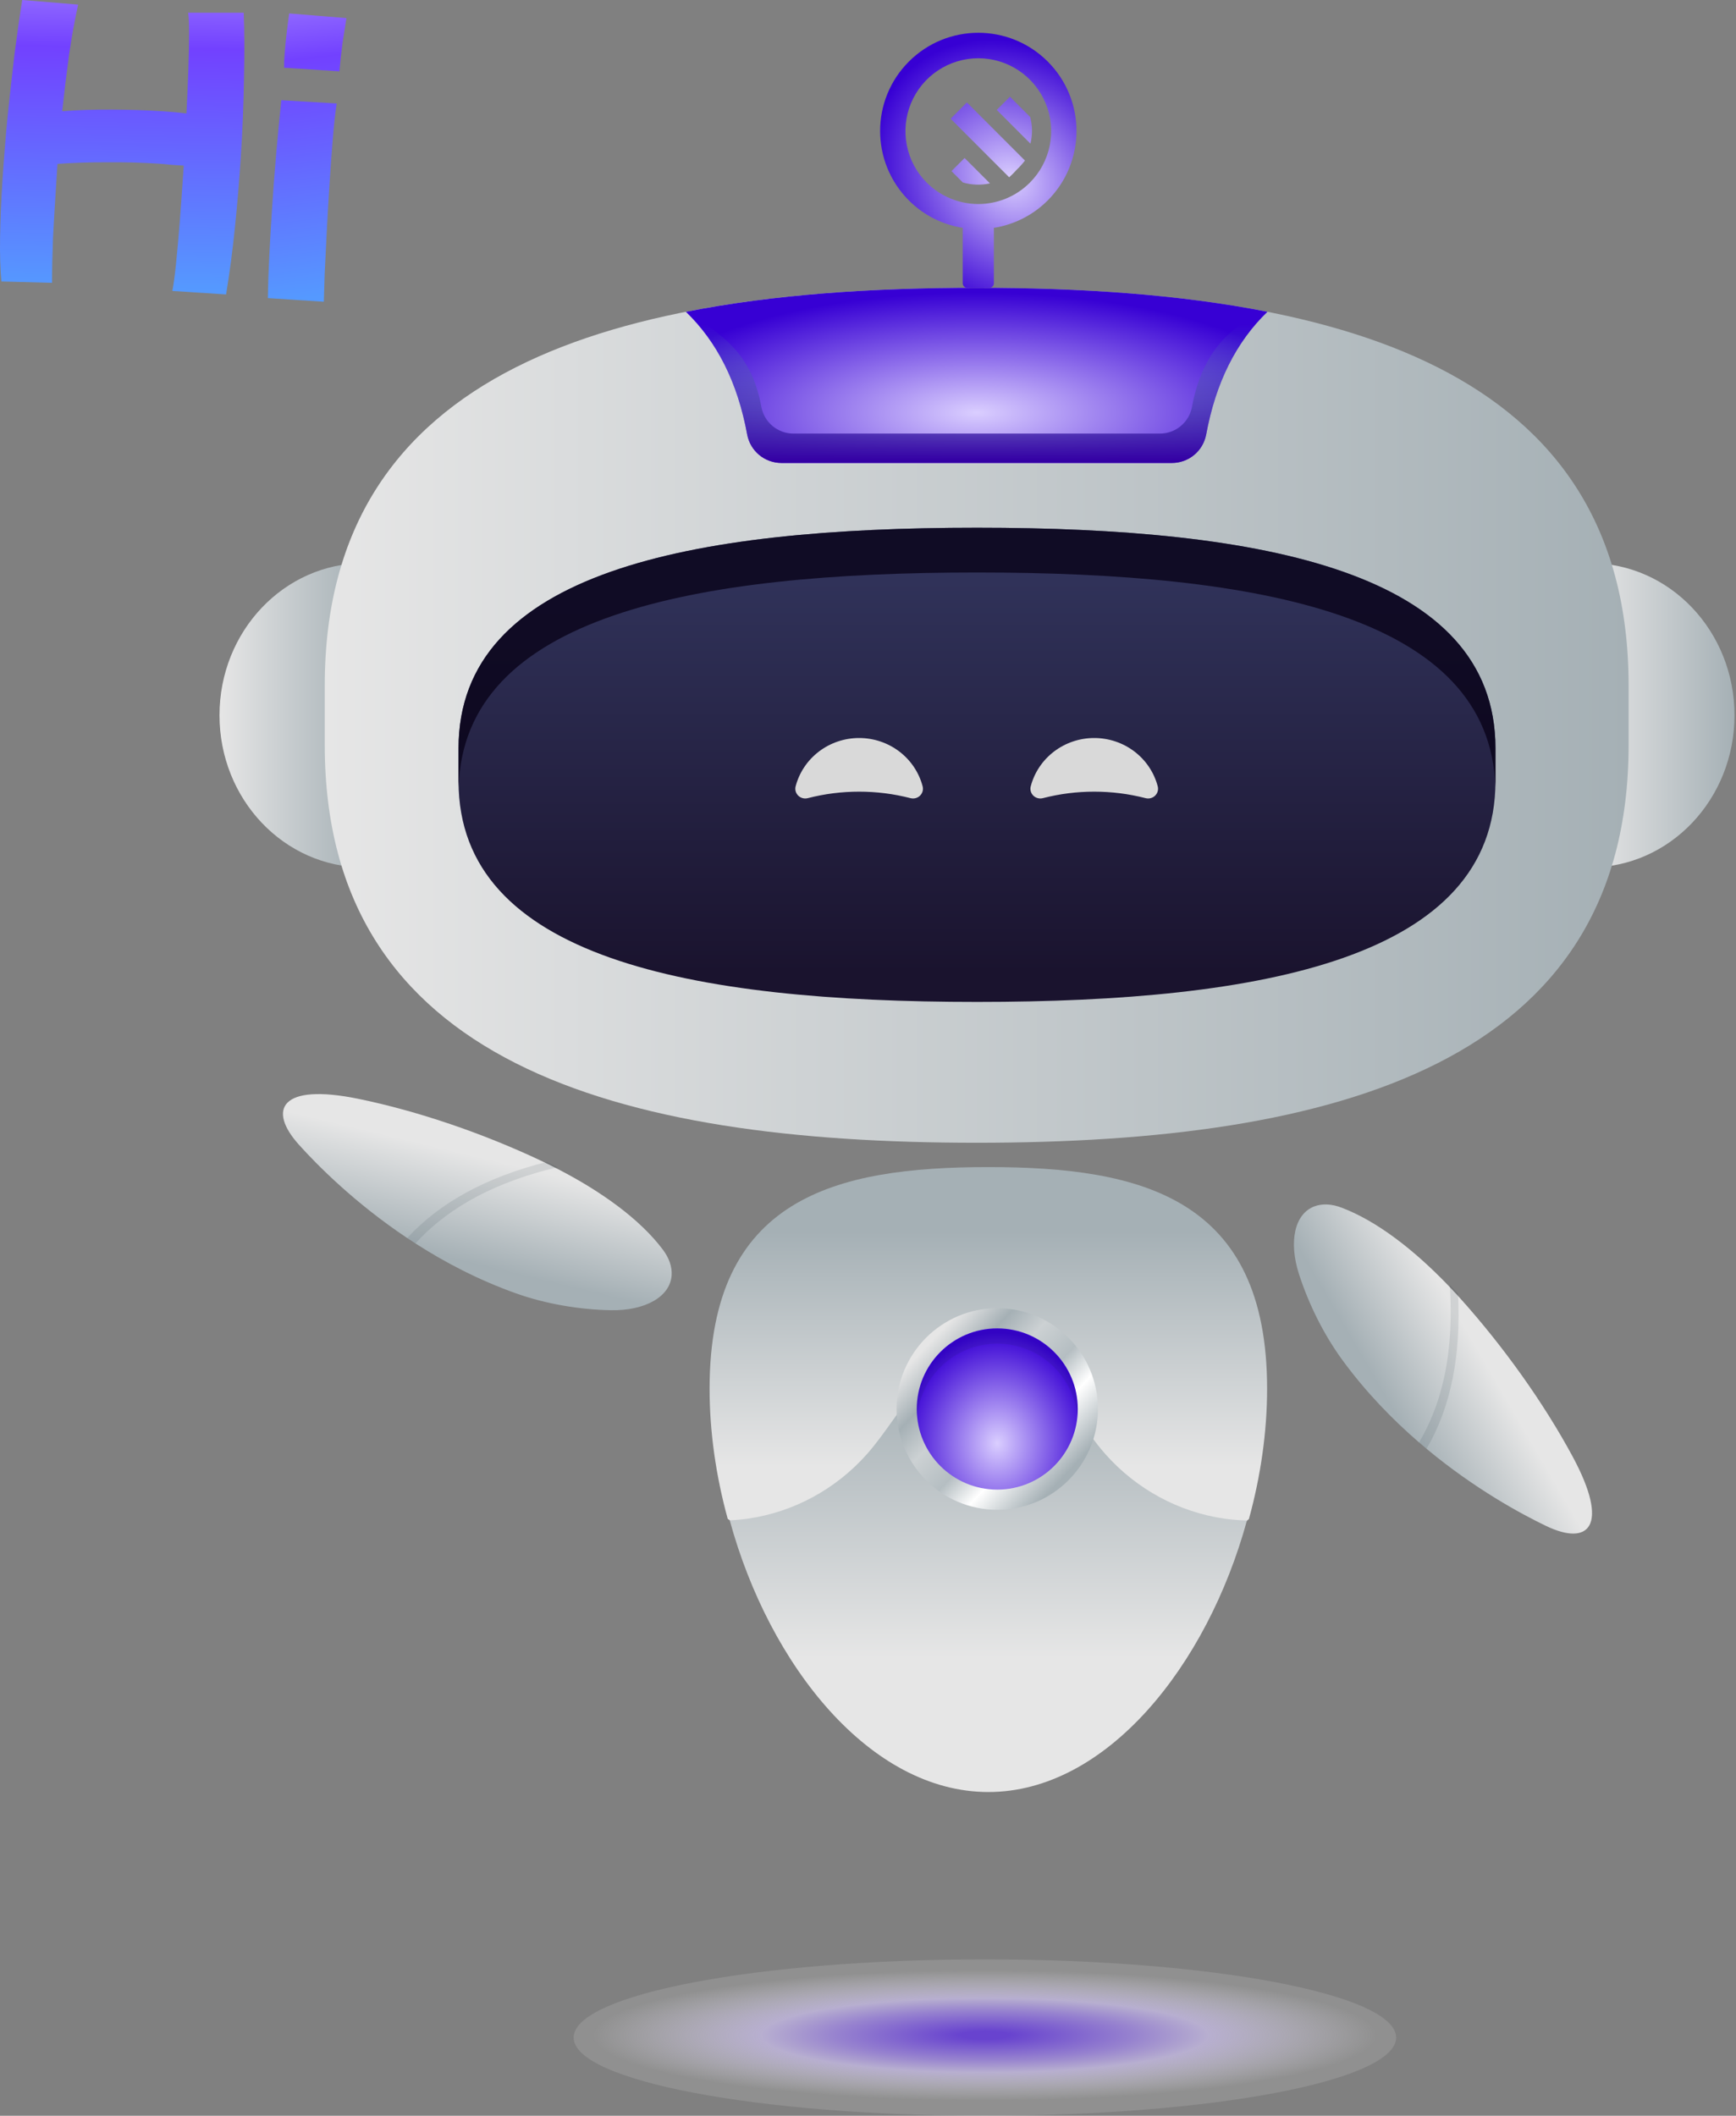<svg width="449" height="547" viewBox="0 0 449 547" fill="none" xmlns="http://www.w3.org/2000/svg">
<rect x="0" y="0" width="449" height="547" fill="#808080" stroke="none"/>
<path d="M133.437 334.372C123.749 330.924 115.026 326.342 107.436 321.467C106.711 321.001 105.997 320.534 105.293 320.063C91.727 311.004 82.055 301.225 77.325 295.968C69.136 286.868 72.534 279.976 92.571 284.064C108.037 287.217 125.097 293.072 139.917 300.085C140.477 300.348 141.034 300.615 141.588 300.888C142.512 301.339 143.429 301.8 144.339 302.272C155.561 308.069 165.519 315.208 171.419 323.05C173.063 325.22 173.857 327.531 173.711 329.728C173.321 335.234 166.912 338.904 157.96 338.735C150.007 338.586 141.305 337.172 133.437 334.372Z" fill="url(#paint0_linear_510_1470)"/>
<path opacity="0.1" d="M107.424 321.508C106.707 321.04 106 320.568 105.304 320.094C113.723 310.911 125.824 304.312 141.476 300.38C142.391 300.833 143.3 301.297 144.201 301.771C135.266 303.895 127.451 306.892 120.886 310.715C115.615 313.802 111.09 317.43 107.424 321.508Z" fill="#131E2E"/>
<path d="M347.258 351.707C353.338 359.998 360.212 367.046 367.034 372.93C367.685 373.492 368.335 374.043 368.985 374.583C381.506 385 393.575 391.493 399.927 394.535C410.923 399.799 416.459 394.609 406.764 376.603C399.284 362.705 388.781 348.044 377.834 335.851C377.423 335.389 377.007 334.933 376.588 334.48C375.892 333.723 375.189 332.977 374.479 332.239C365.728 323.144 356.074 315.634 346.935 312.203C344.403 311.242 341.984 311.134 339.946 311.893C334.847 313.817 333.236 320.978 335.998 329.489C338.451 337.052 342.319 344.973 347.258 351.707Z" fill="url(#paint1_linear_510_1470)"/>
<path opacity="0.1" d="M366.997 372.952C367.65 373.506 368.301 374.049 368.953 374.581C375.199 363.945 377.929 350.515 377.101 334.443C376.406 333.696 375.703 332.958 374.993 332.229C375.579 341.371 375.014 349.686 373.302 357.04C371.912 362.95 369.793 368.298 366.997 372.952Z" fill="#131E2E"/>
<path d="M327.723 359.035C327.723 370.21 326.058 381.67 323.022 392.71C287.081 424.861 230.813 423.727 188.219 392.677C185.186 381.648 183.527 370.198 183.527 359.035C183.527 309.806 215.806 301.734 255.625 301.734C295.444 301.734 327.723 309.806 327.723 359.035Z" fill="url(#paint2_linear_510_1470)"/>
<path d="M322.512 393.09C312.246 430.625 286.173 463.303 255.625 463.303C225.077 463.303 198.991 430.611 188.739 393.057C190.297 392.991 191.852 392.85 193.403 392.632C205.244 390.931 216.135 385.04 224.195 375.978C229.354 370.138 233.185 363.141 238.563 357.511C238.606 357.463 238.651 357.417 238.696 357.373C247.702 348.046 262.421 348.046 271.429 357.373L271.561 357.511C276.936 363.141 280.769 370.138 285.929 375.978C293.989 385.04 304.879 390.931 316.72 392.632C318.64 392.901 320.574 393.054 322.512 393.09Z" fill="url(#paint3_linear_510_1470)"/>
<path d="M257.934 390.336C272.314 390.336 283.97 378.668 283.97 364.276C283.97 349.884 272.314 338.216 257.934 338.216C243.555 338.216 231.898 349.884 231.898 364.276C231.898 378.668 243.555 390.336 257.934 390.336Z" fill="url(#paint4_linear_510_1470)"/>
<path d="M257.934 385.118C269.435 385.118 278.757 375.786 278.757 364.276C278.757 352.765 269.435 343.434 257.934 343.434C246.434 343.434 237.111 352.765 237.111 364.276C237.111 375.786 246.434 385.118 257.934 385.118Z" fill="url(#paint5_radial_510_1470)"/>
<path opacity="0.1" d="M278.757 364.275C278.757 364.943 278.726 365.604 278.661 366.254C278.172 361.091 275.777 356.296 271.944 352.806C268.111 349.316 263.115 347.382 257.933 347.382C252.752 347.382 247.756 349.316 243.923 352.806C240.09 356.296 237.695 361.091 237.206 366.254C237.141 365.604 237.109 364.943 237.109 364.275C237.164 358.784 239.383 353.535 243.282 349.672C247.181 345.808 252.446 343.64 257.933 343.64C263.42 343.64 268.686 345.808 272.585 349.672C276.484 353.535 278.702 358.784 278.757 364.275Z" fill="#131E2E"/>
<path d="M94.15 224.252C73.506 224.252 56.772 206.66 56.772 184.924C56.772 163.189 73.506 145.596 94.15 145.596V224.252Z" fill="url(#paint6_linear_510_1470)"/>
<path d="M411.231 224.252C431.875 224.252 448.609 206.646 448.609 184.924C448.609 163.203 431.878 145.596 411.231 145.596V224.252Z" fill="url(#paint7_linear_510_1470)"/>
<path d="M421.224 192.635C421.224 274.853 345.73 295.446 252.608 295.446C159.486 295.446 83.993 274.853 83.993 192.635V177.223C83.993 95 159.486 74.401 252.608 74.401C345.73 74.401 421.224 95 421.224 177.212V192.635Z" fill="url(#paint8_linear_510_1470)"/>
<path d="M386.786 202.007C386.786 247.61 326.748 259.032 252.693 259.032C178.638 259.032 118.597 247.619 118.597 202.007V193.461C118.597 147.858 178.635 136.436 252.693 136.436C326.751 136.436 386.786 147.858 386.786 193.461V202.007Z" fill="url(#paint9_linear_510_1470)"/>
<path d="M238.631 203.298C238.741 203.723 238.737 204.17 238.617 204.593C238.498 205.015 238.267 205.4 237.949 205.709C237.631 206.018 237.237 206.239 236.804 206.352C236.372 206.465 235.917 206.464 235.485 206.351C226.78 204.11 217.633 204.11 208.928 206.351C208.496 206.465 208.041 206.465 207.609 206.353C207.176 206.24 206.781 206.019 206.463 205.71C206.145 205.401 205.914 205.016 205.795 204.593C205.675 204.17 205.67 203.724 205.781 203.298C206.718 199.722 208.84 196.554 211.814 194.291C214.787 192.029 218.443 190.801 222.206 190.801C225.969 190.801 229.625 192.029 232.598 194.291C235.572 196.554 237.694 199.722 238.631 203.298Z" fill="#D9D9D9"/>
<path d="M266.587 203.298C266.476 203.724 266.481 204.17 266.601 204.593C266.72 205.016 266.951 205.401 267.269 205.71C267.587 206.019 267.982 206.24 268.415 206.353C268.847 206.465 269.302 206.465 269.734 206.351C278.439 204.11 287.586 204.11 296.291 206.351C296.723 206.464 297.178 206.465 297.61 206.352C298.043 206.239 298.437 206.018 298.755 205.709C299.073 205.4 299.303 205.015 299.423 204.593C299.543 204.17 299.547 203.723 299.437 203.298C298.5 199.722 296.378 196.554 293.404 194.291C290.43 192.029 286.775 190.801 283.012 190.801C279.249 190.801 275.593 192.029 272.62 194.291C269.646 196.554 267.524 199.722 266.587 203.298Z" fill="#D9D9D9"/>
<path opacity="0.76" d="M386.784 193.461V202.007C386.784 202.516 386.784 203.022 386.76 203.522C385.447 159.175 325.923 148.009 252.693 148.009C179.463 148.009 119.927 159.175 118.623 203.522C118.605 203.022 118.597 202.516 118.597 202.007V193.461C118.597 147.858 178.632 136.436 252.693 136.436C326.754 136.436 386.784 147.858 386.784 193.461Z" fill="#070115"/>
<path d="M327.818 80.606C319.77 88.373 314.454 98.858 311.964 112.353C311.573 114.421 310.472 116.287 308.851 117.628C307.23 118.968 305.192 119.699 303.089 119.693H202.129C200.026 119.699 197.986 118.969 196.365 117.629C194.743 116.288 193.641 114.422 193.251 112.353C190.772 98.858 185.447 88.373 177.4 80.612C200.04 76.134 225.582 74.401 252.609 74.401C279.635 74.401 305.192 76.134 327.818 80.606Z" fill="url(#paint10_radial_510_1470)"/>
<path d="M327.818 80.607C319.77 88.374 314.454 98.859 311.964 112.354C311.573 114.422 310.472 116.288 308.851 117.629C307.23 118.969 305.192 119.7 303.089 119.694H202.129C200.026 119.7 197.986 118.97 196.365 117.63C194.743 116.289 193.641 114.423 193.251 112.354C190.772 98.859 185.447 88.374 177.4 80.613C188.257 87.068 194.596 92.552 196.92 105.216C197.288 107.156 198.322 108.907 199.845 110.164C201.367 111.422 203.281 112.106 205.255 112.098H299.963C301.936 112.105 303.849 111.42 305.37 110.163C306.891 108.906 307.925 107.156 308.292 105.216C310.622 92.552 317.205 84.05 327.818 80.607Z" fill="url(#paint11_linear_510_1470)"/>
<path opacity="0.63" d="M254.732 547C313.479 547 361.102 537.947 361.102 526.781C361.102 515.614 313.479 506.562 254.732 506.562C195.986 506.562 148.363 515.614 148.363 526.781C148.363 537.947 195.986 547 254.732 547Z" fill="url(#paint12_radial_510_1470)"/>
<path d="M261.207 25.009L257.796 28.421L266.514 37.139C267.073 34.876 267.053 32.508 266.454 30.256L261.207 25.009ZM249 73.246C249.002 73.557 249.127 73.855 249.347 74.076C249.567 74.296 249.865 74.421 250.177 74.422H255.883C256.194 74.421 256.492 74.296 256.713 74.076C256.933 73.855 257.058 73.557 257.06 73.246L257.06 59.121C257.06 59.114 257.06 59.106 257.06 59.098C257.06 59.032 257.031 58.977 257.021 58.917C262.311 58.092 267.2 55.606 270.984 51.82C280.899 41.905 280.899 25.829 270.983 15.912C261.066 5.996 244.992 5.997 235.075 15.914C225.159 25.83 225.16 41.905 235.077 51.821C239.015 55.76 243.929 58.107 249.04 58.915C249.027 58.985 249 59.048 249 59.121L249 73.246ZM239.684 47.211C237.054 44.574 235.266 41.216 234.544 37.562C233.821 33.908 234.198 30.123 235.626 26.683C237.054 23.243 239.47 20.304 242.567 18.236C245.665 16.168 249.305 15.065 253.03 15.065C256.754 15.065 260.395 16.168 263.493 18.236C266.59 20.304 269.005 23.243 270.433 26.683C271.861 30.123 272.238 33.908 271.516 37.562C270.794 41.216 269.005 44.574 266.376 47.211L266.336 47.251C264.583 48.999 262.504 50.384 260.216 51.328C257.928 52.271 255.476 52.755 253.002 52.751C250.527 52.748 248.077 52.256 245.792 51.306C243.506 50.355 241.431 48.964 239.684 47.211ZM256.042 47.411C253.719 47.924 251.303 47.842 249.02 47.172L246.087 44.239L249.479 40.847L256.042 47.411ZM265.099 41.506C264.459 42.335 263.758 43.113 263.005 43.84C262.381 44.546 261.716 45.211 261.01 45.835L245.87 30.695L250.077 26.487L265.098 41.508L265.099 41.506Z" fill="url(#paint13_radial_510_1470)"/>
<path d="M73.473 17.513C73.505 17.013 73.51 16.512 73.487 16.009C73.523 15.455 73.562 14.844 73.605 14.179C73.721 12.403 73.898 10.521 74.139 8.531C74.379 6.541 74.6 4.856 74.801 3.476L89.597 4.686C89.308 6.562 88.976 8.685 88.599 11.056C88.278 13.431 88.007 15.893 87.786 18.441L73.473 17.513ZM69.275 77.074C69.332 73.623 69.459 69.955 69.655 66.068C69.855 62.125 70.083 58.184 70.338 54.245C70.673 49.086 71.054 44.069 71.481 39.194C71.909 34.319 72.336 29.89 72.761 25.907L87.08 26.752C86.692 29.289 86.349 32.443 86.048 36.211C85.752 39.925 85.47 43.834 85.204 47.94C84.941 51.989 84.71 55.986 84.51 59.928C84.31 63.87 84.133 67.452 83.98 70.674C83.886 73.843 83.811 76.289 83.755 78.013L69.275 77.074Z" fill="url(#paint14_linear_510_1470)"/>
<path d="M0.362 72.771C0.064 69.632 -0.05 65.808 0.02 61.3C0.089 56.792 0.293 51.931 0.631 46.716C0.98 41.334 1.422 35.82 1.955 30.172C2.544 24.528 3.146 19.107 3.762 13.91C4.437 8.661 5.099 4.025 5.75 4.72511e-05L20.214 1.189C19.352 5.033 18.572 9.328 17.874 14.073C17.235 18.767 16.639 23.659 16.087 28.749C20.061 28.449 24.36 28.31 28.983 28.332C33.605 28.353 38.053 28.502 42.324 28.779C44.377 28.912 46.343 29.095 48.222 29.329C48.436 25.164 48.605 21.276 48.728 17.662C48.851 14.049 48.91 10.989 48.905 8.482C48.901 5.974 48.818 4.242 48.657 3.284L63.03 3.297C63.227 7.99 63.254 13.591 63.11 20.099C63.022 26.612 62.742 33.502 62.271 40.769C61.89 46.65 61.39 52.634 60.772 58.722C60.158 64.755 59.392 70.555 58.474 76.122L44.577 75.221C44.914 73.46 45.237 71.057 45.546 68.013C45.858 64.914 46.168 61.424 46.475 57.544C46.786 53.609 47.08 49.505 47.357 45.234C47.408 44.457 47.46 43.653 47.514 42.821C46.46 42.752 45.378 42.682 44.268 42.61C43.218 42.486 42.138 42.388 41.028 42.316C36.646 42.032 32.197 41.911 27.681 41.952C23.225 41.941 18.954 42.082 14.868 42.374C14.753 44.15 14.638 45.925 14.523 47.7C14.206 52.582 13.937 57.161 13.716 61.436C13.55 65.715 13.464 69.609 13.459 73.119L0.362 72.771Z" fill="url(#paint15_linear_510_1470)"/>
<defs>
<linearGradient id="paint0_linear_510_1470" x1="125.674" y1="299.532" x2="119.325" y2="326.002" gradientUnits="userSpaceOnUse">
<stop stop-color="#E6E6E6"/>
<stop offset="1" stop-color="#A5B0B5"/>
</linearGradient>
<linearGradient id="paint1_linear_510_1470" x1="382.497" y1="349.312" x2="359.283" y2="362.84" gradientUnits="userSpaceOnUse">
<stop stop-color="#E6E6E6"/>
<stop offset="1" stop-color="#A5B0B5"/>
</linearGradient>
<linearGradient id="paint2_linear_510_1470" x1="255.625" y1="379.18" x2="255.625" y2="318.399" gradientUnits="userSpaceOnUse">
<stop stop-color="#E6E6E6"/>
<stop offset="1" stop-color="#A5B0B5"/>
</linearGradient>
<linearGradient id="paint3_linear_510_1470" x1="255.625" y1="428.592" x2="255.625" y2="356.956" gradientUnits="userSpaceOnUse">
<stop stop-color="#E6E6E6"/>
<stop offset="1" stop-color="#A5B0B5"/>
</linearGradient>
<linearGradient id="paint4_linear_510_1470" x1="240.111" y1="347.466" x2="275.805" y2="381.071" gradientUnits="userSpaceOnUse">
<stop stop-color="#E6E6E6"/>
<stop offset="0.2" stop-color="#A5B0B5"/>
<stop offset="0.37" stop-color="#CCD1D3"/>
<stop offset="0.57" stop-color="#B5BEC2"/>
<stop offset="0.74" stop-color="white"/>
<stop offset="1" stop-color="#A5B0B5"/>
</linearGradient>
<radialGradient id="paint5_radial_510_1470" cx="0" cy="0" r="1" gradientUnits="userSpaceOnUse" gradientTransform="translate(257.934 373.151) scale(24.574 28.617)">
<stop stop-color="#DACEFF"/>
<stop offset="1" stop-color="#3700D4"/>
</radialGradient>
<linearGradient id="paint6_linear_510_1470" x1="56.772" y1="184.924" x2="94.15" y2="184.924" gradientUnits="userSpaceOnUse">
<stop stop-color="#E6E6E6"/>
<stop offset="1" stop-color="#A5B0B5"/>
</linearGradient>
<linearGradient id="paint7_linear_510_1470" x1="411.234" y1="184.924" x2="448.612" y2="184.924" gradientUnits="userSpaceOnUse">
<stop stop-color="#E6E6E6"/>
<stop offset="1" stop-color="#A5B0B5"/>
</linearGradient>
<linearGradient id="paint8_linear_510_1470" x1="83.993" y1="184.923" x2="421.224" y2="184.923" gradientUnits="userSpaceOnUse">
<stop stop-color="#E6E6E6"/>
<stop offset="1" stop-color="#A5B0B5"/>
</linearGradient>
<linearGradient id="paint9_linear_510_1470" x1="252.693" y1="150.269" x2="252.693" y2="251.594" gradientUnits="userSpaceOnUse">
<stop stop-color="#303259"/>
<stop offset="1" stop-color="#1A132E"/>
</linearGradient>
<radialGradient id="paint10_radial_510_1470" cx="0" cy="0" r="1" gradientUnits="userSpaceOnUse" gradientTransform="translate(252.609 106.69) scale(88.758 31.094)">
<stop stop-color="#DACEFF"/>
<stop offset="1" stop-color="#3700D4"/>
</radialGradient>
<linearGradient id="paint11_linear_510_1470" x1="252.609" y1="83.872" x2="252.609" y2="119.025" gradientUnits="userSpaceOnUse">
<stop stop-color="#5792AD" stop-opacity="0"/>
<stop offset="1" stop-color="#3400A4"/>
</linearGradient>
<radialGradient id="paint12_radial_510_1470" cx="0" cy="0" r="1" gradientUnits="userSpaceOnUse" gradientTransform="translate(254.732 526.194) scale(101.583 16.897)">
<stop offset="0.062" stop-color="#5A20FE"/>
<stop offset="0.38" stop-color="#A585FE"/>
<stop offset="0.568" stop-color="#D8CAFF"/>
<stop offset="1" stop-color="white" stop-opacity="0.2"/>
</radialGradient>
<radialGradient id="paint13_radial_510_1470" cx="0" cy="0" r="1" gradientUnits="userSpaceOnUse" gradientTransform="translate(261.525 46.354) rotate(135) scale(33.296 38.738)">
<stop stop-color="#DACEFF"/>
<stop offset="1" stop-color="#3700D4"/>
</radialGradient>
<linearGradient id="paint14_linear_510_1470" x1="76.941" y1="77.353" x2="68.737" y2="4.16" gradientUnits="userSpaceOnUse">
<stop stop-color="#5599FF"/>
<stop offset="0.837" stop-color="#7241FF"/>
<stop offset="1" stop-color="#8E66FF"/>
</linearGradient>
<linearGradient id="paint15_linear_510_1470" x1="29.762" y1="74.46" x2="31.127" y2="0.164" gradientUnits="userSpaceOnUse">
<stop stop-color="#5599FF"/>
<stop offset="0.837" stop-color="#7241FF"/>
<stop offset="1" stop-color="#8E66FF"/>
</linearGradient>
</defs>
</svg>
